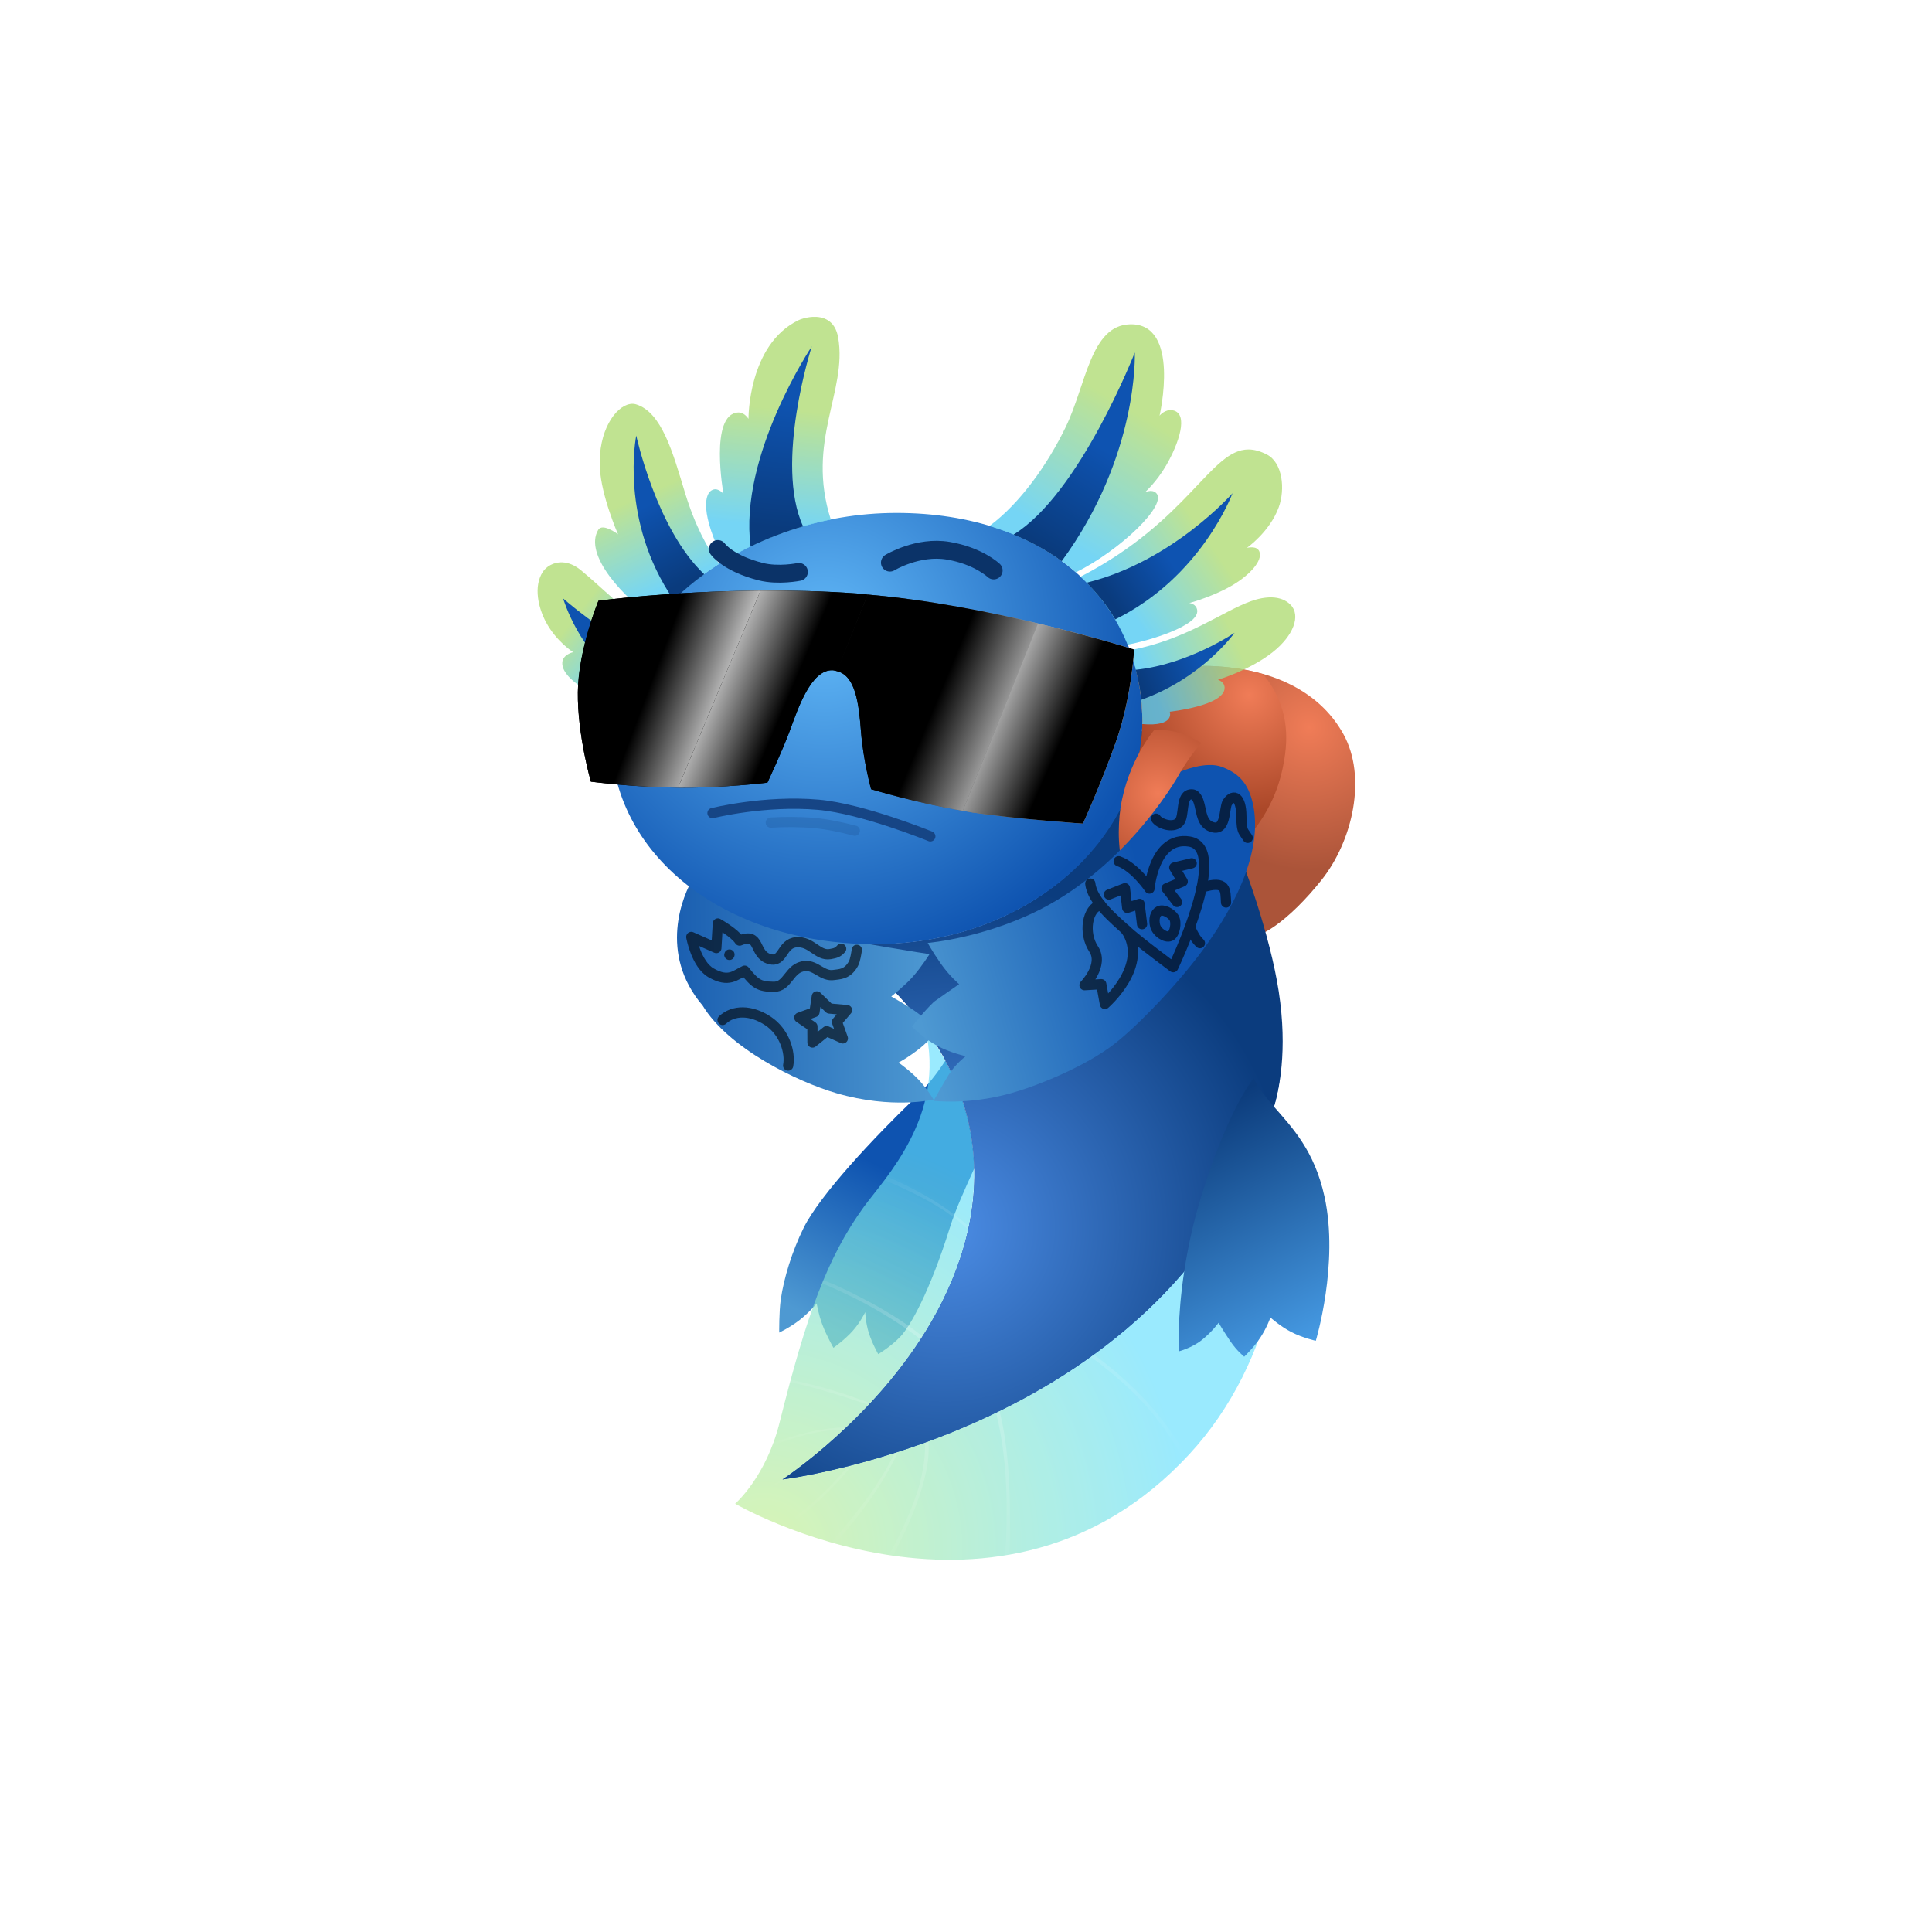 <svg stroke-miterlimit="10" style="fill-rule:nonzero;clip-rule:evenodd;stroke-linecap:round;stroke-linejoin:round" viewBox="0 0 1134 1134" xml:space="preserve" xmlns="http://www.w3.org/2000/svg" xmlns:vectornator="http://vectornator.io">
  <defs>
    <filter color-interpolation-filters="sRGB" filterUnits="userSpaceOnUse" height="1203.52" id="b" width="1203.52" x="-32.49" y="-32.799">
      <feDropShadow dx="2.27" dy="1.961" flood-color="#0a1e3b" flood-opacity=".397" in="SourceGraphic" result="Shadow" stdDeviation="13.904"/>
    </filter>
    <filter color-interpolation-filters="sRGB" filterUnits="userSpaceOnUse" height="241.739" id="d" width="183.961" x="424.863" y="589.781">
      <feDropShadow dx="2.27" dy="1.961" flood-color="#0a1e3b" flood-opacity=".397" in="SourceGraphic" result="Shadow" stdDeviation="13.904"/>
    </filter>
    <filter color-interpolation-filters="sRGB" filterUnits="userSpaceOnUse" height="381.327" id="f" width="390.742" x="399.022" y="570.906">
      <feDropShadow dx="2.27" dy="1.961" flood-color="#0a1e3b" flood-opacity=".397" in="SourceGraphic" result="Shadow" stdDeviation="13.904"/>
    </filter>
    <filter color-interpolation-filters="sRGB" filterUnits="userSpaceOnUse" height="228.48" id="h" width="197.913" x="634.585" y="358.025">
      <feDropShadow dx="2.27" dy="1.961" flood-color="#0a1e3b" flood-opacity=".397" in="SourceGraphic" result="Shadow" stdDeviation="13.904"/>
    </filter>
    <filter color-interpolation-filters="sRGB" filterUnits="userSpaceOnUse" height="291.989" id="j" width="334.802" x="399.022" y="657.812">
      <feDropShadow dx="2.27" dy="1.961" flood-color="#0a1e3b" flood-opacity=".397" in="SourceGraphic" result="Shadow" stdDeviation="13.904"/>
    </filter>
    <filter color-interpolation-filters="sRGB" filterUnits="userSpaceOnUse" height="457.427" id="l" width="362.221" x="426.804" y="447.656">
      <feDropShadow dx="2.27" dy="1.961" flood-color="#0a1e3b" flood-opacity=".397" in="SourceGraphic" result="Shadow" stdDeviation="13.904"/>
    </filter>
    <filter color-interpolation-filters="sRGB" filterUnits="userSpaceOnUse" height="508.97" id="n" width="363.108" x="426.804" y="396.113">
      <feDropShadow dx="2.27" dy="1.961" flood-color="#0a1e3b" flood-opacity=".397" in="SourceGraphic" result="Shadow" stdDeviation="13.904"/>
    </filter>
    <filter color-interpolation-filters="sRGB" filterUnits="userSpaceOnUse" height="205.746" id="p" width="222.057" x="364.875" y="478.133">
      <feDropShadow dx="2.27" dy="1.961" flood-color="#0a1e3b" flood-opacity=".397" in="SourceGraphic" result="Shadow" stdDeviation="13.904"/>
    </filter>
    <filter color-interpolation-filters="sRGB" filterUnits="userSpaceOnUse" height="322.667" id="r" width="381.456" x="326.077" y="268.262">
      <feDropShadow dx="2.27" dy="1.961" flood-color="#0a1e3b" flood-opacity=".397" in="SourceGraphic" result="Shadow" stdDeviation="13.904"/>
    </filter>
    <filter color-interpolation-filters="sRGB" filterUnits="userSpaceOnUse" height="233.052" id="t" width="157.987" x="659.317" y="600">
      <feDropShadow dx="2.27" dy="1.961" flood-color="#0a1e3b" flood-opacity=".397" in="SourceGraphic" result="Shadow" stdDeviation="13.904"/>
    </filter>
    <filter color-interpolation-filters="sRGB" filterUnits="userSpaceOnUse" height="228.302" id="v" width="218.26" x="621.866" y="411.156">
      <feDropShadow dx="2.27" dy="1.961" flood-color="#0a1e3b" flood-opacity=".397" in="SourceGraphic" result="Shadow" stdDeviation="13.904"/>
    </filter>
    <filter color-interpolation-filters="sRGB" filterUnits="userSpaceOnUse" height="187.934" id="y" width="117.994" x="624.174" y="395.461">
      <feDropShadow dx="2.27" dy="1.961" flood-color="#0a1e3b" flood-opacity=".397" in="SourceGraphic" result="Shadow" stdDeviation="13.904"/>
    </filter>
    <filter color-interpolation-filters="sRGB" filterUnits="userSpaceOnUse" height="205.521" id="A" width="170.038" x="307.38" y="481.25">
      <feDropShadow dx="2.27" dy="1.961" flood-color="#0a1e3b" flood-opacity=".397" in="SourceGraphic" result="Shadow" stdDeviation="13.904"/>
    </filter>
    <filter color-interpolation-filters="sRGB" filterUnits="userSpaceOnUse" height="267.101" id="C" width="270.877" x="502.824" y="416.212">
      <feDropShadow dx="2.27" dy="1.961" flood-color="#0a1e3b" flood-opacity=".397" in="SourceGraphic" result="Shadow" stdDeviation="13.904"/>
    </filter>
    <filter color-interpolation-filters="sRGB" filterUnits="userSpaceOnUse" height="151.665" id="E" width="135.711" x="280.781" y="295.3">
      <feDropShadow dx="0" dy="0" flood-color="#b4d492" flood-opacity=".599" in="SourceGraphic" result="Shadow" stdDeviation="13.904"/>
    </filter>
    <filter color-interpolation-filters="sRGB" filterUnits="userSpaceOnUse" height="196.142" id="G" width="142.391" x="314.507" y="202.261">
      <feDropShadow dx="0" dy="0" flood-color="#b4d492" flood-opacity=".599" in="SourceGraphic" result="Shadow" stdDeviation="13.904"/>
    </filter>
    <filter color-interpolation-filters="sRGB" filterUnits="userSpaceOnUse" height="212.817" id="I" width="147.885" x="379.663" y="151.211">
      <feDropShadow dx="0" dy="0" flood-color="#b4d492" flood-opacity=".599" in="SourceGraphic" result="Shadow" stdDeviation="13.904"/>
    </filter>
    <filter color-interpolation-filters="sRGB" filterUnits="userSpaceOnUse" height="215.093" id="K" width="182.101" x="545.971" y="155.591">
      <feDropShadow dx="0" dy="0" flood-color="#b4d492" flood-opacity=".599" in="SourceGraphic" result="Shadow" stdDeviation="13.904"/>
    </filter>
    <filter color-interpolation-filters="sRGB" filterUnits="userSpaceOnUse" height="184.083" id="M" width="187.854" x="599.44" y="229.07">
      <feDropShadow dx="0" dy="0" flood-color="#b4d492" flood-opacity=".599" in="SourceGraphic" result="Shadow" stdDeviation="13.904"/>
    </filter>
    <filter color-interpolation-filters="sRGB" filterUnits="userSpaceOnUse" height="144.096" id="O" width="166.721" x="628.315" y="315.866">
      <feDropShadow dx="0" dy="0" flood-color="#b4d492" flood-opacity=".599" in="SourceGraphic" result="Shadow" stdDeviation="13.904"/>
    </filter>
    <filter color-interpolation-filters="sRGB" filterUnits="userSpaceOnUse" height="151.068" id="P" width="142.395" x="604.464" y="457.905">
      <feDropShadow dx="2.27" dy="1.961" flood-color="#0a1e3b" flood-opacity=".397" in="SourceGraphic" result="Shadow" stdDeviation="13.904"/>
    </filter>
    <filter color-interpolation-filters="sRGB" filterUnits="userSpaceOnUse" height="97.832" id="Q" width="94.99" x="615.381" y="484.347">
      <feDropShadow dx="2.27" dy="1.961" flood-color="#0a1e3b" flood-opacity=".397" in="SourceGraphic" result="Shadow" stdDeviation="13.904"/>
    </filter>
    <filter color-interpolation-filters="sRGB" filterUnits="userSpaceOnUse" height="98.227" id="R" width="92.049" x="647.444" y="470.923">
      <feDropShadow dx="2.27" dy="1.961" flood-color="#0a1e3b" flood-opacity=".397" in="SourceGraphic" result="Shadow" stdDeviation="13.904"/>
    </filter>
    <filter color-interpolation-filters="sRGB" filterUnits="userSpaceOnUse" height="136.456" id="S" width="108.535" x="596.463" y="495.241">
      <feDropShadow dx="2.27" dy="1.961" flood-color="#0a1e3b" flood-opacity=".397" in="SourceGraphic" result="Shadow" stdDeviation="13.904"/>
    </filter>
    <filter color-interpolation-filters="sRGB" filterUnits="userSpaceOnUse" height="84.53" id="T" width="81.225" x="663.097" y="508.788">
      <feDropShadow dx="2.27" dy="1.961" flood-color="#0a1e3b" flood-opacity=".397" in="SourceGraphic" result="Shadow" stdDeviation="13.904"/>
    </filter>
    <filter color-interpolation-filters="sRGB" filterUnits="userSpaceOnUse" height="85.91" id="U" width="89.847" x="669.832" y="483.546">
      <feDropShadow dx="2.27" dy="1.961" flood-color="#0a1e3b" flood-opacity=".397" in="SourceGraphic" result="Shadow" stdDeviation="13.904"/>
    </filter>
    <filter color-interpolation-filters="sRGB" filterUnits="userSpaceOnUse" height="114.645" id="V" width="173.635" x="369.336" y="504.291">
      <feDropShadow dx="2.27" dy="1.961" flood-color="#0a1e3b" flood-opacity=".397" in="SourceGraphic" result="Shadow" stdDeviation="13.904"/>
    </filter>
    <filter color-interpolation-filters="sRGB" filterUnits="userSpaceOnUse" height="106.707" id="W" width="114.33" x="388.628" y="558.451">
      <feDropShadow dx="2.27" dy="1.961" flood-color="#0a1e3b" flood-opacity=".397" in="SourceGraphic" result="Shadow" stdDeviation="13.904"/>
    </filter>
    <filter color-interpolation-filters="sRGB" filterUnits="userSpaceOnUse" height="109.056" id="X" width="110.134" x="430.121" y="545.822">
      <feDropShadow dx="2.27" dy="1.961" flood-color="#0a1e3b" flood-opacity=".397" in="SourceGraphic" result="Shadow" stdDeviation="13.904"/>
    </filter>
    <filter color-interpolation-filters="sRGB" filterUnits="userSpaceOnUse" height="90.782" id="Y" width="87.772" x="642.151" y="498.647">
      <feDropShadow dx="2.27" dy="1.961" flood-color="#0a1e3b" flood-opacity=".397" in="SourceGraphic" result="Shadow" stdDeviation="13.904"/>
    </filter>
    <filter color-interpolation-filters="sRGB" filterUnits="userSpaceOnUse" height="75.731" id="Z" width="75.634" x="392.563" y="524.477">
      <feDropShadow dx="2.27" dy="1.961" flood-color="#0a1e3b" flood-opacity=".397" in="SourceGraphic" result="Shadow" stdDeviation="13.904"/>
    </filter>
    <filter color-interpolation-filters="sRGB" filterUnits="userSpaceOnUse" height="101.077" id="aa" width="129.328" x="643.049" y="430.447">
      <feDropShadow dx="2.27" dy="1.961" flood-color="#0a1e3b" flood-opacity=".397" in="SourceGraphic" result="Shadow" stdDeviation="13.904"/>
    </filter>
    <filter color-interpolation-filters="sRGB" filterUnits="userSpaceOnUse" height="115.739" id="ac" width="112.271" x="295.752" y="316.507">
      <feDropShadow dx="0" dy="0" flood-color="#b4d492" flood-opacity=".599" in="SourceGraphic" result="Shadow" stdDeviation="13.904"/>
    </filter>
    <filter color-interpolation-filters="sRGB" filterUnits="userSpaceOnUse" height="165.989" id="ae" width="110.97" x="337.146" y="220.913">
      <feDropShadow dx="0" dy="0" flood-color="#b4d492" flood-opacity=".599" in="SourceGraphic" result="Shadow" stdDeviation="13.904"/>
    </filter>
    <filter color-interpolation-filters="sRGB" filterUnits="userSpaceOnUse" height="186.989" id="ag" width="106.202" x="405.04" y="168.57">
      <feDropShadow dx="0" dy="0" flood-color="#b4d492" flood-opacity=".599" in="SourceGraphic" result="Shadow" stdDeviation="13.904"/>
    </filter>
    <filter color-interpolation-filters="sRGB" filterUnits="userSpaceOnUse" height="191.989" id="ai" width="140.704" x="560.158" y="172.163">
      <feDropShadow dx="0" dy="0" flood-color="#b4d492" flood-opacity=".599" in="SourceGraphic" result="Shadow" stdDeviation="13.904"/>
    </filter>
    <filter color-interpolation-filters="sRGB" filterUnits="userSpaceOnUse" height="143.583" id="ak" width="155.177" x="603.033" y="254.726">
      <feDropShadow dx="0" dy="0" flood-color="#b4d492" flood-opacity=".599" in="SourceGraphic" result="Shadow" stdDeviation="13.904"/>
    </filter>
    <filter color-interpolation-filters="sRGB" filterUnits="userSpaceOnUse" height="108.864" id="am" width="127.552" x="631.877" y="336.632">
      <feDropShadow dx="0" dy="0" flood-color="#b4d492" flood-opacity=".599" in="SourceGraphic" result="Shadow" stdDeviation="13.904"/>
    </filter>
    <filter color-interpolation-filters="sRGB" filterUnits="userSpaceOnUse" height="206.323" id="ap" width="396.059" x="306.671" y="313.822">
      <feDropShadow dx="2.27" dy="1.961" flood-color="#0a1e3b" flood-opacity=".397" in="SourceGraphic" result="Shadow" stdDeviation="13.904"/>
    </filter>
    <linearGradient gradientTransform="rotate(116.898 53.754 509.933) scale(97.36)" gradientUnits="userSpaceOnUse" id="c" x1="0" x2="1" y1="0" y2="0">
      <stop offset="0" stop-color="#0e53b0"/>
      <stop offset="1" stop-color="#4e99d2"/>
    </linearGradient>
    <linearGradient gradientTransform="scale(-169.925) rotate(64.225 1.356 -5.287)" gradientUnits="userSpaceOnUse" id="k" x1="0" x2="1" y1="0" y2="0">
      <stop offset="0" stop-color="#0e53b0"/>
      <stop offset="1" stop-color="#0a3b7d"/>
    </linearGradient>
    <linearGradient gradientTransform="scale(197.769) rotate(-.753 234.617 -131.54)" gradientUnits="userSpaceOnUse" id="o" x1="0" x2="1" y1="0" y2="0">
      <stop offset="0" stop-color="#094ba5"/>
      <stop offset="1" stop-color="#4c97d1"/>
    </linearGradient>
    <linearGradient gradientTransform="scale(-152.484) rotate(63.285 1.66 -6.704)" gradientUnits="userSpaceOnUse" id="s" x1="0" x2="1" y1="0" y2="0">
      <stop offset="0" stop-color="#479ce5"/>
      <stop offset="1" stop-color="#0c3c7c"/>
    </linearGradient>
    <linearGradient gradientTransform="scale(110.767) rotate(54.272 -1.261 8.453)" gradientUnits="userSpaceOnUse" id="u" x1="0" x2="1" y1="0" y2="0">
      <stop offset="0" stop-color="#0e53b0"/>
      <stop offset="1" stop-color="#4e99d2"/>
    </linearGradient>
    <linearGradient gradientTransform="rotate(103.623 -8.885 430.343) scale(106.282)" gradientUnits="userSpaceOnUse" id="z" x1="0" x2="1" y1="0" y2="0">
      <stop offset="0" stop-color="#094ba5"/>
      <stop offset="1" stop-color="#4c97d1"/>
    </linearGradient>
    <linearGradient gradientTransform="rotate(163.383 301.292 331.11) scale(149.158)" gradientUnits="userSpaceOnUse" id="B" x1="0" x2="1" y1="0" y2="0">
      <stop offset="0" stop-color="#0e53b0"/>
      <stop offset="1" stop-color="#4e99d2"/>
    </linearGradient>
    <linearGradient gradientTransform="scale(41.132) rotate(38.096 -8.708 16.265)" gradientUnits="userSpaceOnUse" id="D" x1="0" x2="1" y1="0" y2="0">
      <stop offset="0" stop-color="#b0dc75"/>
      <stop offset=".913" stop-color="#53cbf2"/>
    </linearGradient>
    <linearGradient gradientTransform="rotate(65.886 -37.742 435.084) scale(59.58)" gradientUnits="userSpaceOnUse" id="F" x1="0" x2="1" y1="0" y2="0">
      <stop offset="0" stop-color="#b0dc75"/>
      <stop offset=".913" stop-color="#53cbf2"/>
    </linearGradient>
    <linearGradient gradientTransform="scale(-75.447) rotate(-84.485 -4.803 1.767)" gradientUnits="userSpaceOnUse" id="H" x1="0" x2="1" y1="0" y2="0">
      <stop offset="0" stop-color="#b0dc75"/>
      <stop offset=".913" stop-color="#53cbf2"/>
    </linearGradient>
    <linearGradient gradientTransform="rotate(120.97 262.312 305.488) scale(94.189)" gradientUnits="userSpaceOnUse" id="J" x1="0" x2="1" y1="0" y2="0">
      <stop offset="0" stop-color="#b0dc75"/>
      <stop offset=".913" stop-color="#53cbf2"/>
    </linearGradient>
    <linearGradient gradientTransform="rotate(145.66 304.75 265.477) scale(66.72)" gradientUnits="userSpaceOnUse" id="L" x1="0" x2="1" y1="0" y2="0">
      <stop offset="0" stop-color="#b0dc75"/>
      <stop offset=".913" stop-color="#53cbf2"/>
    </linearGradient>
    <linearGradient gradientTransform="scale(-61.53) rotate(-24.066 -20.23 24.592)" gradientUnits="userSpaceOnUse" id="N" x1="0" x2="1" y1="0" y2="0">
      <stop offset="0" stop-color="#b0dc75"/>
      <stop offset=".913" stop-color="#53cbf2"/>
    </linearGradient>
    <linearGradient gradientTransform="rotate(41.795 -315.529 638.945) scale(24.144)" gradientUnits="userSpaceOnUse" id="ab" x1="0" x2="1" y1="0" y2="0">
      <stop offset="0" stop-color="#0e53b0"/>
      <stop offset="1" stop-color="#0a3b7d"/>
    </linearGradient>
    <linearGradient gradientTransform="scale(50.375) rotate(63.99 -.96 8.967)" gradientUnits="userSpaceOnUse" id="ad" x1="0" x2="1" y1="0" y2="0">
      <stop offset="0" stop-color="#0e53b0"/>
      <stop offset="1" stop-color="#0a3b7d"/>
    </linearGradient>
    <linearGradient gradientTransform="rotate(96.199 125.041 325.905) scale(73.246)" gradientUnits="userSpaceOnUse" id="af" x1="0" x2="1" y1="0" y2="0">
      <stop offset="0" stop-color="#0e53b0"/>
      <stop offset="1" stop-color="#0a3b7d"/>
    </linearGradient>
    <linearGradient gradientTransform="rotate(-58.255 593.671 -389.517) scale(66.956)" gradientUnits="userSpaceOnUse" id="ah" x1="0" x2="1" y1="0" y2="0">
      <stop offset="0" stop-color="#0a3b7d"/>
      <stop offset="1" stop-color="#0e53b1"/>
    </linearGradient>
    <linearGradient gradientTransform="rotate(-33.845 903.23 -894.897) scale(41.923)" gradientUnits="userSpaceOnUse" id="aj" x1="0" x2="1" y1="0" y2="0">
      <stop offset="0" stop-color="#0a3b7d"/>
      <stop offset="1" stop-color="#0e53b1"/>
    </linearGradient>
    <linearGradient gradientTransform="scale(-36.149) rotate(-21.631 -37.823 45.572)" gradientUnits="userSpaceOnUse" id="al" x1="0" x2="1" y1="0" y2="0">
      <stop offset="0" stop-color="#0e53b0"/>
      <stop offset="1" stop-color="#0a3b7d"/>
    </linearGradient>
    <linearGradient gradientTransform="scale(-53.399) rotate(-15.151 -36.905 31.416)" gradientUnits="userSpaceOnUse" id="an" x1="0" x2="1" y1="0" y2="0">
      <stop offset="0" stop-color="#793825"/>
      <stop offset="1" stop-color="#993f24"/>
    </linearGradient>
    <linearGradient gradientTransform="translate(490.187 435.369) scale(179.019)" gradientUnits="userSpaceOnUse" id="ao" x1="0" x2="1" y1="0" y2="0">
      <stop offset="0"/>
      <stop offset="1" stop-color="#fff"/>
    </linearGradient>
    <linearGradient gradientTransform="matrix(52.608 19.694 -15.825 42.274 384.972 393.05)" gradientUnits="userSpaceOnUse" id="aq" x1="0" x2="1" y1="0" y2="0">
      <stop offset="0"/>
      <stop offset="1" stop-color="#fff"/>
    </linearGradient>
    <linearGradient gradientTransform="scale(-57.488) rotate(22.941 13.703 -23.36)" gradientUnits="userSpaceOnUse" id="ar" x1="0" x2="1" y1="0" y2="0">
      <stop offset="0"/>
      <stop offset="1" stop-color="#fff"/>
    </linearGradient>
    <linearGradient gradientTransform="rotate(-156.419 357.58 148.414) scale(60.452)" gradientUnits="userSpaceOnUse" id="as" x1="0" x2="1" y1="0" y2="0">
      <stop offset="0"/>
      <stop offset="1" stop-color="#fff"/>
    </linearGradient>
    <linearGradient gradientTransform="scale(65.195) rotate(22.562 -11.456 24.32)" gradientUnits="userSpaceOnUse" id="at" x1="0" x2="1" y1="0" y2="0">
      <stop offset="0"/>
      <stop offset="1" stop-color="#fff"/>
    </linearGradient>
    <radialGradient cx="0" cy="0" gradientTransform="rotate(-35.699 1635.06 -240.425) scale(253.01)" gradientUnits="userSpaceOnUse" id="e" r="1">
      <stop offset="0" stop-color="#c3ee89"/>
      <stop offset="1" stop-color="#60defe"/>
    </radialGradient>
    <radialGradient cx="0" cy="0" gradientTransform="rotate(78.571 123.206 683.066) scale(83.649)" gradientUnits="userSpaceOnUse" id="g" r="1">
      <stop offset="0" stop-color="#f07c57"/>
      <stop offset="1" stop-color="#ab5439"/>
    </radialGradient>
    <radialGradient cx="0" cy="0" gradientTransform="rotate(145.27 159.332 489.742) scale(139.145)" gradientUnits="userSpaceOnUse" id="i" r="1">
      <stop offset="0" stop-color="#fff"/>
      <stop offset="1" stop-color="#fff" stop-opacity="0"/>
    </radialGradient>
    <radialGradient cx="0" cy="0" gradientTransform="scale(205.041) rotate(3.506 -56.058 45.953)" gradientUnits="userSpaceOnUse" id="m" r="1">
      <stop offset="0" stop-color="#4c8de5"/>
      <stop offset="1" stop-color="#0b3c7e"/>
    </radialGradient>
    <radialGradient cx="0" cy="0" gradientTransform="rotate(45.17 -206.061 767.908) scale(197.053)" gradientUnits="userSpaceOnUse" id="q" r="1">
      <stop offset="0" stop-color="#62b9f8"/>
      <stop offset="1" stop-color="#0e53b0"/>
    </radialGradient>
    <radialGradient cx="0" cy="0" gradientTransform="scale(68.495) rotate(80.676 1.844 9.28)" gradientUnits="userSpaceOnUse" id="w" r="1">
      <stop offset="0" stop-color="#f07c57"/>
      <stop offset="1" stop-color="#aa4728"/>
    </radialGradient>
    <radialGradient cx="0" cy="0" gradientTransform="scale(59.469) rotate(39.23 -5.269 19.952)" gradientUnits="userSpaceOnUse" id="x" r="1">
      <stop offset="0" stop-color="#f07c57"/>
      <stop offset="1" stop-color="#aa4728"/>
    </radialGradient>
  </defs>
  <clipPath id="a">
    <path d="M0 0h1134v1134H0z"/>
  </clipPath>
  <path d="M554.888 622.58c-4.303 6.55-10.414 14.819-18.125 22.219-23.241 22.3-55.544 56.6-65.063 75.906-6.828 13.848-11.588 29.417-13.437 42.094-1.011 6.924-.907 19.375-.907 19.375s6.432-3.068 11.938-7.344 10.094-9.75 10.094-9.75.857 5.954 3.312 12.469c2.455 6.514 6.5 13.562 6.5 13.562s6.623-4.672 11.281-9.906c4.658-5.234 7.375-11.031 7.375-11.031s.157 5.913 2.063 12.062c1.906 6.15 5.562 12.563 5.562 12.563s7.326-4.243 13.063-10.313c5.736-6.07 17.175-26.067 29.094-64.25 3.157-10.114 8.853-22.579 14.156-34.344-.459-20.676-5.553-41.99-16.906-63.312Z" fill="url(#c)" filter="url(#d)" vectornator:shadowAngle=".713" vectornator:shadowColor="#0a1e3b" vectornator:shadowOffset="3" vectornator:shadowOpacity=".397" vectornator:shadowRadius="27.808" vectornator:layerName="Bein R"/>
  <path d="M543.013 603.705c12.656 50.992-24.074 88.284-35.938 104.625-21.463 29.562-33.81 63.83-49.5 126.687-7.988 32.004-26.063 47.594-26.062 47.594 0 0 155.776 90.623 266.468-28.937 50.229-54.253 64.998-135.547 48-198.782-60.004 185.652-286.687 213.469-286.687 213.469s54.595-35.676 87.469-92.656c27.813-48.21 39.935-111.077-3.75-172Z" fill="url(#e)" filter="url(#f)" vectornator:shadowAngle=".713" vectornator:shadowColor="#0a1e3b" vectornator:shadowOffset="3" vectornator:shadowOpacity=".397" vectornator:shadowRadius="27.808" opacity=".8" vectornator:layerName="Flosse 2"/>
  <path d="M703.669 390.83c-11.51.094-23.781 1.458-36.594 4 2.173 9.106 3.438 18.611 3.438 28.531 0 6.989-.875 13.841-2.188 20.594 21.464 6.996 36.716 82.062 61.616 104.445 6.835 6.146 27.466-8.838 45.816-31.96 18.35-23.121 26.611-60.382 12.818-85.454-14.63-26.594-45.392-40.479-84.906-40.156Z" fill="url(#g)" filter="url(#h)" vectornator:shadowAngle=".713" vectornator:shadowColor="#0a1e3b" vectornator:shadowOffset="3" vectornator:shadowOpacity=".397" vectornator:shadowRadius="27.808" vectornator:layerName="Rucksack 3"/>
  <path d="M520.638 690.611c-.508.692-.969 1.396-1.469 2.063 7.829 3.303 19.923 8.585 30.562 15.093 9.848 6.025 15.124 10.698 18.407 13.907.139-.635.274-1.27.406-1.907-8.261-7.529-23.692-18.767-47.906-29.156Zm-37.25 60.75c-.259.619-.494 1.248-.75 1.875 6.726 2.859 18.113 7.861 30.5 14.875 13.483 7.636 22.974 14.736 27.218 18 .364-.559.703-1.154 1.063-1.719-15.49-12.805-41.088-26.196-58.031-33.031Zm158.468 43.656c-.592.431-1.187.856-1.781 1.282 8.043 5.866 21.932 16.717 33.406 29.781 9.435 10.742 16.595 22.31 21.344 30.781.651-.674 1.321-1.28 1.969-1.969-8.711-14.983-24.79-38.005-54.938-59.875Zm-177.5 14.844c-.136.498-.27 1.03-.406 1.531 3.715.725 9.245 1.895 17.688 4.282 11.479 3.246 24.364 7.609 28.062 8.875.31-.329.627-.668.938-1-13.852-5.246-27.9-9.755-46.282-13.688Zm122.25 18.094c-.661.325-1.339.68-2 1 1.344 5.432 4.361 18.45 5.625 37.156 1.369 20.259.178 40.965-.187 46.719.842-.137 1.688-.288 2.531-.438.992-34.183-.513-63.576-5.969-84.437Zm-90.937 9.844c-14.37.501-27.07 3.853-41.688 8.875-.245.669-.529 1.225-.781 1.875 6.479-2.407 14.718-5.253 22.594-7.063 9.292-2.135 15.325-2.273 19.187-2.187.515-.481 1.043-1.009 1.563-1.5-.286.007-.591-.01-.875 0Zm49.219 8c-.668.245-1.338.509-2 .75.256 4.495.12 15.132-4.875 30.312-5.034 15.296-13.387 30.634-16.282 35.844.818.125 1.614.258 2.438.375 7.081-13.736 22.872-44.658 20.719-67.281Zm-17.75 6.187c-.701.227-1.37.436-2.063.656-1.016 2.283-5.192 11.449-14.437 24.438-8.336 11.711-18.241 23.094-22.75 28.219.747.213 1.585.384 2.343.593 18.533-20.763 30.977-40.378 36.907-53.906Zm-26.813 7.875c-.792.205-1.695.46-2.469.656-2.156 2.617-8.622 10.323-17.875 18.782-8.286 7.575-16.12 13.351-20.312 16.375.58.23 1.248.487 1.844.718 10.37-7.737 22.071-16.269 38.812-36.531Zm-38.594 8.125c-.422.057-2.437.375-2.437.375s.421-.302.437-.312c-4.043 2.158-21.988 11.765-25.5 13.281-1.508.651-1.368.55-2.406.969-.025.022-.313.312-.312.312 0 0 1.362.696 1.625.844 10.718-4.914 26.668-14.323 28.593-15.469Z" fill="url(#i)" filter="url(#j)" vectornator:shadowAngle=".713" vectornator:shadowColor="#0a1e3b" vectornator:shadowOffset="3" vectornator:shadowOpacity=".397" vectornator:shadowRadius="27.808" opacity=".5" vectornator:layerName="Flosse 1"/>
  <g vectornator:layerName="Körper">
    <path d="M654.263 480.455c-25.202 42.951-77.716 73.75-140.594 73.75-7.381 0-14.543-.475-21.594-1.188 100.662 74.988 90.34 160.89 54.688 222.688-32.874 56.98-87.469 92.656-87.469 92.656s230.711-28.197 288.312-218.187c5.744-18.946 5.538-39.676 1.188-60.625-.443-.323-.952-.612-1.375-.938-7.381-5.676-11.406-11.687-11.406-11.687-.001 0-3.654 6.487-10.094 12.937-6.441 6.451-15.656 12.875-15.656 12.875s-6.231-39.619-24.25-75.25c-10.025-19.821-22.799-36.377-31.75-47.031Z" fill="url(#k)" filter="url(#l)" vectornator:shadowAngle=".713" vectornator:shadowColor="#0a1e3b" vectornator:shadowOffset="3" vectornator:shadowOpacity=".397" vectornator:shadowRadius="27.808"/>
    <path d="M654.263 480.455c-25.202 42.951-77.716 73.75-140.594 73.75-7.381 0-14.543-.475-21.594-1.188 100.662 74.988 90.34 160.89 54.688 222.688-32.874 56.98-87.469 92.656-87.469 92.656s230.711-28.197 288.312-218.187c3.023-9.969 8.368-33.052 2.95-68.322-4.879-31.763-19.871-75.361-29.188-94.39-19.662-40.159-51.223-58.55-51.223-58.55s-8 27.328-15.882 51.543Z" fill="url(#m)" filter="url(#n)" vectornator:shadowAngle=".713" vectornator:shadowColor="#0a1e3b" vectornator:shadowOffset="3" vectornator:shadowOpacity=".397" vectornator:shadowRadius="27.808"/>
  </g>
  <path d="M412.401 590.183c15.149 25.081 55.479 44.755 78.62 51.49 32.841 9.557 56.919 3.719 56.919 3.719s-3.546-6.179-8.685-11.604c-5.14-5.425-11.854-10.099-11.854-10.099s5.739-2.986 12.79-8.613c5.527-4.41 9.711-10.263 9.711-10.263s-4.739-5.164-10.483-9.619c-5.745-4.454-16.288-10.289-16.288-10.289s8.138-6.528 12.541-11.493c5.354-6.037 9.934-13.38 9.934-13.38s-45.07-6.853-73.619-13.237c-19.389-4.336-11.153-5.185-31.051-17.035-19.898-11.85-26.966-25.714-33.681-14.964-6.714 10.749-20.798 44.936 5.146 75.387Z" fill="url(#o)" filter="url(#p)" vectornator:shadowAngle=".713" vectornator:shadowColor="#0a1e3b" vectornator:shadowOffset="3" vectornator:shadowOpacity=".397" vectornator:shadowRadius="27.808" vectornator:layerName="Arm R kopieren"/>
  <path d="M358.567 431.473c0-70.086 79.154-130.412 167.594-130.412 88.441 0 144.342 52.21 144.342 122.296 0 70.086-68.405 130.851-156.846 130.851-88.44 0-155.09-52.649-155.09-122.735Z" fill="url(#q)" filter="url(#r)" vectornator:shadowAngle=".713" vectornator:shadowColor="#0a1e3b" vectornator:shadowOffset="3" vectornator:shadowOpacity=".397" vectornator:shadowRadius="27.808" vectornator:layerName="Kopf"/>
  <path d="m735.825 632.799-.875 1.156c-11.188 15.923-21.996 42.572-29.875 68.25-4.979 16.226-7.996 30.969-9.969 43.906-4.319 28.33-3.156 47.063-3.156 47.063s7.592-1.937 13.531-6.688c5.94-4.75 9.782-10.062 9.782-10.062s3.264 5.507 7.031 11.031c3.767 5.524 8 8.875 8 8.875s5.744-5.471 9.562-11.344c3.819-5.873 5.844-11.656 5.844-11.656s5.723 5.182 12.375 8.594c6.652 3.411 14.25 5.062 14.25 5.062s13.705-45.258 5.125-84.531c-5.946-27.218-19.032-40.648-29.687-52.906-4.72-5.43-9.073-10.768-11.938-16.75Z" fill="url(#s)" filter="url(#t)" vectornator:shadowAngle=".713" vectornator:shadowColor="#0a1e3b" vectornator:shadowOffset="3" vectornator:shadowOpacity=".397" vectornator:shadowRadius="27.808" vectornator:layerName="Bein L"/>
  <path d="M703.669 390.83c-11.51.094-23.781 1.458-36.594 4 2.173 9.106 3.437 18.611 3.438 28.531 0 6.989-.875 13.841-2.188 20.594 19.039 6.205 48.654 65.927 64.021 47.847 15.368-18.079 19.597-34.398 21.557-46.401 2.677-16.397.853-33.281-12.422-49.665-11.353-3.291-24.008-5.019-37.812-4.906Z" fill="url(#w)" vectornator:layerName="Rucksack 2"/>
  <path d="M677.669 428.267s-15.752 18.023-20 46.094c-.447 2.951-.715 6.024-.875 9.188-.324 6.387-.077 13.138 1.156 20.281 6.574 38.093 27.094 42.745 36.5 42.844-1.818-4.637-3.836-9.268-6.031-13.938-.529-1.074-1.037-2.113-1.531-3.344-4.599-11.44-7.357-29.726-1.157-58.25 1.426-6.557 4.288-12.778 7.344-18.156 5.641-9.926 12.063-16.875 12.063-16.875s-6.415-4.128-13.282-6.094c-6.866-1.965-14.187-1.75-14.187-1.75Z" fill="url(#x)" filter="url(#y)" vectornator:shadowAngle=".713" vectornator:shadowColor="#0a1e3b" vectornator:shadowOffset="3" vectornator:shadowOpacity=".397" vectornator:shadowRadius="27.808" vectornator:layerName="Rucksack 1"/>
  <g vectornator:layerName="Ebene 5">
    <path d="M734.329 467.815c-3.542-11.192-10.384-14.995-16.834-17.577-9.609-3.846-24.413 2.583-24.413 2.583s-26.867 50.009-77.137 78.108c-34.854 19.481-71.418 22.538-71.418 22.538s2.351 4.43 7.537 11.925c5.187 7.496 10.911 12.257 10.911 12.257s-14.322 9.924-14.719 10.301c-6.521 6.205-12.942 14.661-12.942 14.661s6.564 6.706 14.439 11.028c7.876 4.321 17.088 6.27 17.088 6.27s-6.064 4.622-9.779 10.569c-3.716 5.948-9.07 15.653-9.069 15.653 0 0 19.839 2.507 44.361-4.179 16.743-4.564 44.652-16.018 61.669-29.161 13.728-10.603 39.656-37.259 55.826-60.536 21.098-30.368 31.91-60.662 24.48-84.44Z" fill="url(#B)" filter="url(#C)" vectornator:layerName="Kurve 1" vectornator:shadowAngle=".713" vectornator:shadowColor="#0a1e3b" vectornator:shadowOffset="3" vectornator:shadowOpacity=".397" vectornator:shadowRadius="27.808"/>
  </g>
  <g opacity=".8" vectornator:layerName="Fühler 2">
    <path d="M330.263 330.08c-5.407-.286-9.701 2.57-11.657 5.562-5.634 8.622-2.612 21.263 1.938 29.657 6.21 11.458 15.875 17.5 15.875 17.5s-6.074 1.281-6.375 6.093c-.508 8.102 13.467 17.821 30.75 23.313 3.317-15.898 10.538-30.968 20.937-44.625-15.732-9.121-28.425-22.831-40.812-32.938-3.789-3.091-7.413-4.39-10.656-4.562Z" fill="url(#D)" filter="url(#E)" vectornator:shadowAngle="1.571" vectornator:shadowColor="#b4d492" vectornator:shadowOffset="0" vectornator:shadowOpacity=".599" vectornator:shadowRadius="27.808"/>
    <path d="M369.794 237.142c-8.576 1.441-18.79 15.854-17.719 37.375.832 16.719 10.687 39.094 10.688 39.094-.001 0-9.062-6.906-11.625-2.625-8.869 14.812 15.699 40.738 33.75 52.656 10.139-12.329 22.706-23.437 37.25-32.687-6.602-8.412-14.252-22.525-20.125-41.906-6.969-22.997-13.517-47.116-28.688-51.719-1.122-.34-2.306-.393-3.531-.188Z" fill="url(#F)" filter="url(#G)" vectornator:shadowAngle="1.571" vectornator:shadowColor="#b4d492" vectornator:shadowOffset="0" vectornator:shadowOpacity=".599" vectornator:shadowRadius="27.808"/>
    <path d="M476.731 186.017c-3.64.239-6.805 1.328-8.062 1.938-29.712 14.418-29.344 57.906-29.344 57.906s-2.302-3.91-6-3.75c-17.168.742-8.687 47.781-8.687 47.781 0 .001-2.615-3.353-5.719-2.593-6.041 1.478-7.728 14.844 6.094 41.968 18.525-11.305 39.851-19.697 62.656-24.25-14.735-46.109 9.763-75.198 4.312-106.812-1.825-10.588-9.182-12.584-15.25-12.188Z" fill="url(#H)" filter="url(#I)" vectornator:shadowAngle="1.571" vectornator:shadowColor="#b4d492" vectornator:shadowOffset="0" vectornator:shadowOpacity=".599" vectornator:shadowRadius="27.808"/>
    <path d="M663.2 190.361c-23.108.668-25.678 35.508-37.687 60.313-10.777 22.259-26.826 44.756-44.782 58.093 19.887 5.986 37.059 15.198 50.782 27.157 25.951-12.897 54.379-40.042 47-46.657-2.592-2.322-6.563-.25-6.563-.25s6.741-5.882 12.5-15.781c7.417-12.748 13.47-30.408 4.031-32.375-4.616-.962-7.875 3.125-7.875 3.125s12.657-54.493-17.406-53.625Z" fill="url(#J)" filter="url(#K)" vectornator:shadowAngle="1.571" vectornator:shadowColor="#b4d492" vectornator:shadowOffset="0" vectornator:shadowOpacity=".599" vectornator:shadowRadius="27.808"/>
    <path d="M732.856 263.83c-22.293-.083-34.909 41.694-98.656 74.687 12.168 11.304 21.48 24.767 27.625 39.875 11.546-2.08 42.293-10.965 40.875-20.281-.586-3.848-4.625-4.156-4.625-4.156s14.577-3.915 26.125-10.938c9.176-5.579 17.116-13.877 15-19.281-1.467-3.746-7.344-2.156-7.344-2.156s13.405-9.337 18.688-23.781c3.857-10.548 2.406-26.238-7-31.032-3.906-1.99-7.405-2.925-10.688-2.937Z" fill="url(#L)" filter="url(#M)" vectornator:shadowAngle="1.571" vectornator:shadowColor="#b4d492" vectornator:shadowOffset="0" vectornator:shadowOpacity=".599" vectornator:shadowRadius="27.808"/>
    <path d="M746.731 350.642c-4.084-.151-8.438.794-12.375 2.188-16.904 5.985-37.99 22.767-71.281 28.844 4.782 12.901 7.438 26.861 7.438 41.687 0 .548-.086 1.079-.094 1.625 19.58 1.705 16.187-7.25 16.187-7.25s32.356-3.475 32.188-14.062c-.057-3.599-3.906-4.688-3.906-4.688-.001 0 18.669-5.54 32.125-16.187 12.199-9.654 16.655-21.485 10.531-27.782-2.895-2.975-6.729-4.223-10.813-4.375Z" fill="url(#N)" filter="url(#O)" vectornator:shadowAngle="1.571" vectornator:shadowColor="#b4d492" vectornator:shadowOffset="0" vectornator:shadowOpacity=".599" vectornator:shadowRadius="27.808"/>
  </g>
  <g opacity=".6" vectornator:layerName="Ebene 4" fill="none" stroke="#000" stroke-linejoin="miter" stroke-width="6">
    <path d="M656.609 505.509c9.574 3.383 18.092 16.036 18.092 16.036s2.54-30.894 23.391-27.594c24.167 3.825-9.47 73.734-9.47 73.734s-20.613-15.229-27.892-21.959c-6.267-5.795-19.71-16.699-20.776-27.125" filter="url(#P)" vectornator:layerName="Kurve 12" vectornator:shadowAngle=".713" vectornator:shadowColor="#0a1e3b" vectornator:shadowOffset="3" vectornator:shadowOpacity=".397" vectornator:shadowRadius="27.808"/>
    <path d="m650.871 525.059 9.417-3.696 1.332 11.508 7.257-2.322 1.464 11.909" filter="url(#Q)" vectornator:layerName="Kurve 3" vectornator:shadowAngle=".713" vectornator:shadowColor="#0a1e3b" vectornator:shadowOffset="3" vectornator:shadowOpacity=".397" vectornator:shadowRadius="27.808"/>
    <path d="m690.882 529.428-6.19-8 9.504-4.016-4.951-8.225 10.218-2.465" filter="url(#R)" vectornator:layerName="Kurve 4" vectornator:shadowAngle=".713" vectornator:shadowColor="#0a1e3b" vectornator:shadowOffset="3" vectornator:shadowOpacity=".397" vectornator:shadowRadius="27.808"/>
    <path d="M645.968 531.04c-7.872 2.041-10.272 16.626-4.036 26.025 6.236 9.399-5.37 21.189-5.37 21.189l9.84-.579 2.123 11.601s26.513-22.918 12.205-43.55" filter="url(#S)" vectornator:layerName="Kurve 5" vectornator:shadowAngle=".713" vectornator:shadowColor="#0a1e3b" vectornator:shadowOffset="3" vectornator:shadowOpacity=".397" vectornator:shadowRadius="27.808"/>
    <path d="M704.292 553.597c-2.664-2.646-3.463-4.326-5.705-9.01" filter="url(#T)" vectornator:layerName="Kurve 11" vectornator:shadowAngle=".713" vectornator:shadowColor="#0a1e3b" vectornator:shadowOffset="3" vectornator:shadowOpacity=".397" vectornator:shadowRadius="27.808"/>
    <path d="M705.322 520.968c15.106-4.708 13.804 1.631 14.326 8.767" filter="url(#U)" vectornator:layerName="Kurve 6" vectornator:shadowAngle=".713" vectornator:shadowColor="#0a1e3b" vectornator:shadowOffset="3" vectornator:shadowOpacity=".397" vectornator:shadowRadius="27.808"/>
    <path d="M493.732 556.859c-1.827 2.093-3.073 2.584-6.456 3.161-7.338 1.253-10.946-7.685-19.834-6.955-8.887.73-7.564 12.16-15.716 9.874-9.744-2.733-5.036-16.139-17.619-10.843-2.971-4.573-12.75-10.054-12.75-10.054l-.893 14.424-14.702-6.517s2.833 16.013 11.631 21.07c10.421 5.991 14.197 1.264 19.7-1.275 6.152 7.612 8.331 9.388 17.004 9.471 8.674.082 8.955-11.46 18.476-12.201 6.445-.502 10.26 6.37 16.964 5.24 2.938-.495 7.811-.07 11.38-6.615 1.11-2.036 1.717-6.255 2.024-8.121" filter="url(#V)" vectornator:layerName="Kurve 13" vectornator:shadowAngle=".713" vectornator:shadowColor="#0a1e3b" vectornator:shadowOffset="3" vectornator:shadowOpacity=".397" vectornator:shadowRadius="27.808"/>
    <path d="M424.119 598.666c6.409-5.983 16.69-5.96 26.557.525 9.866 6.484 13.384 18.63 11.942 26.246" filter="url(#W)" vectornator:layerName="Kurve 8" vectornator:shadowAngle=".713" vectornator:shadowColor="#0a1e3b" vectornator:shadowOffset="3" vectornator:shadowOpacity=".397" vectornator:shadowRadius="27.808"/>
    <path d="m476.852 602.518.042 9.403 8.324-6.687 3.814 1.704 5.683 2.54-3.451-9.678 5.907-6.912-10.376-.935-7.351-7.122-1.388 9.227-8.902 3.241 7.698 5.219Z" filter="url(#X)" vectornator:layerName="Kurve 9" vectornator:shadowAngle=".713" vectornator:shadowColor="#0a1e3b" vectornator:shadowOffset="3" vectornator:shadowOpacity=".397" vectornator:shadowRadius="27.808"/>
    <path d="M680.402 534.761c-2.435 1.167-3.347 4.783-2.383 8.638.964 3.854 6.13 7.266 8.881 6.062 2.752-1.204 3.941-8.142 2.124-10.877-1.818-2.735-6.188-4.991-8.622-3.823Z" filter="url(#Y)" vectornator:layerName="Kurve 3" vectornator:shadowAngle=".713" vectornator:shadowColor="#0a1e3b" vectornator:shadowOffset="3" vectornator:shadowOpacity=".397" vectornator:shadowRadius="27.808"/>
    <path d="M428.167 560.276c-.164.069-.125.01-.041.211" filter="url(#Z)" vectornator:layerName="Kurve 10" vectornator:shadowAngle=".713" vectornator:shadowColor="#0a1e3b" vectornator:shadowOffset="3" vectornator:shadowOpacity=".397" vectornator:shadowRadius="27.808"/>
    <path d="M678.539 480.539c1.769 2.825 9.642 5.821 13.431 2.212 3.678-3.504.482-16.805 7.661-16.5 2.897.123 4.016 4.418 4.533 6.521 1.134 4.615 1.567 10.471 6.686 12.467 9.134 3.561 7.461-10.983 9.59-14.212 3.746-5.682 8.117-2.898 8.189 7.886.03 4.611.313 7.848 1.488 9.587l2.229 3.302" filter="url(#aa)" vectornator:layerName="Kurve 14" vectornator:shadowAngle=".713" vectornator:shadowColor="#0a1e3b" vectornator:shadowOffset="3" vectornator:shadowOpacity=".397" vectornator:shadowRadius="27.808"/>
  </g>
  <g vectornator:layerName="Fühler 1">
    <path d="M330.513 351.267s10.039 33.344 34.5 46.219c2.231-5.967 4.947-11.811 8.25-17.437-19.248-8.196-42.75-28.782-42.75-28.782Z" fill="url(#ab)" filter="url(#ac)" vectornator:shadowAngle="1.571" vectornator:shadowColor="#b4d492" vectornator:shadowOffset="0" vectornator:shadowOpacity=".599" vectornator:shadowRadius="27.808"/>
    <path d="M373.45 255.674s-10.227 49.587 21.969 96.468c5.494-5.37 11.492-10.413 17.937-15.093-28.016-26.294-39.906-81.375-39.906-81.375Z" fill="url(#ad)" filter="url(#ae)" vectornator:shadowAngle="1.571" vectornator:shadowColor="#b4d492" vectornator:shadowOffset="0" vectornator:shadowOpacity=".599" vectornator:shadowRadius="27.808"/>
    <path d="M476.481 203.33s-42.921 64.193-35.906 117.469c9.745-4.73 20.056-8.7 30.813-11.813-17.019-37.115 5.093-105.656 5.093-105.656Z" fill="url(#af)" filter="url(#ag)" vectornator:shadowAngle="1.571" vectornator:shadowColor="#b4d492" vectornator:shadowOffset="0" vectornator:shadowOpacity=".599" vectornator:shadowRadius="27.808"/>
    <path d="M666.075 206.924s-32.325 82.972-71.156 106.843c10.363 4.261 19.838 9.493 28.25 15.625 45.5-62.077 42.906-122.468 42.906-122.468Z" fill="url(#ah)" filter="url(#ai)" vectornator:shadowAngle="1.571" vectornator:shadowColor="#b4d492" vectornator:shadowOffset="0" vectornator:shadowOpacity=".599" vectornator:shadowRadius="27.808"/>
    <path d="M723.45 289.486s-35.165 40.12-85.656 52.531c6.49 6.572 12.151 13.727 16.781 21.532 50.686-24.825 68.875-74.063 68.875-74.063Z" fill="url(#aj)" filter="url(#ak)" vectornator:shadowAngle="1.571" vectornator:shadowColor="#b4d492" vectornator:shadowOffset="0" vectornator:shadowOpacity=".599" vectornator:shadowRadius="27.808"/>
    <path d="M724.669 371.392c0 .001-27.137 18.579-58.031 21.719 1.459 5.723 2.647 11.557 3.25 17.625 36.001-12.806 54.781-39.344 54.781-39.344Z" fill="url(#al)" filter="url(#am)" vectornator:shadowAngle="1.571" vectornator:shadowColor="#b4d492" vectornator:shadowOffset="0" vectornator:shadowOpacity=".599" vectornator:shadowRadius="27.808"/>
  </g>
  <g vectornator:layerName="Ebene 3">
    <path d="M445.981 346.642c-53.671.414-94.718 5.969-94.718 5.969s-11.813 28.476-12.094 53.656c-.282 25.18 7.656 52.532 7.656 52.532s25.463 3.33 51.156 3.531c.203.002.392.03.594.031 25.898.153 51.844-2.969 51.844-2.969s9.012-19.136 13.469-31.312c4.456-12.176 12.15-35.03 24.687-34.688.983.027 1.791.324 2.656.532 11.031 2.656 12.877 19.305 14.125 35.375 1.346 17.329 5.938 33.937 5.938 33.937s27.023 8.206 53.812 12.656c1.977.329 3.912.782 5.875 1.063 28.576 4.088 64.657 6.469 64.657 6.469s10.918-23.92 19.718-49c8.8-25.081 10.344-53.188 10.344-53.188s-23.279-7.412-56.406-15.281c-28.604-6.794-64.468-13.925-100-16.969-2.156-.184-4.319-.503-6.469-.656-19.495-1.39-38.635-1.815-56.406-1.688-.141.002-.297-.001-.438 0Z" fill="url(#ao)" filter="url(#ap)" vectornator:layerName="Kurve 1" vectornator:shadowAngle=".713" vectornator:shadowColor="#0a1e3b" vectornator:shadowOffset="3" vectornator:shadowOpacity=".397" vectornator:shadowRadius="27.808"/>
  </g>
  <g vectornator:layerName="Ebene 1 kopieren">
    <path d="M445.981 346.642c-53.671.414-94.718 5.969-94.718 5.969s-11.813 28.476-12.094 53.656c-.282 25.18 7.656 52.532 7.656 52.532s25.463 3.33 51.156 3.531l48.438-115.688c-.141.002-.297-.001-.438 0Z" fill="url(#aq)" vectornator:layerName="Kurve 3"/>
    <path d="M446.419 346.642 397.981 462.33c.203.002.392.03.594.031 25.898.153 51.844-2.969 51.844-2.969s9.012-19.136 13.469-31.312c4.456-12.176 12.15-35.03 24.687-34.688.983.027 1.791.324 2.656.532l18.063-44.938c-2.156-.184-4.319-.503-6.469-.656-19.495-1.39-38.635-1.815-56.406-1.688Z" fill="url(#ar)" vectornator:layerName="Kurve 5"/>
    <path d="m609.294 365.955-44.188 109.937c1.977.329 3.912.782 5.875 1.063 28.576 4.088 64.657 6.469 64.657 6.469s10.918-23.92 19.718-49c8.8-25.081 10.344-53.188 10.344-53.188s-23.279-7.412-56.406-15.281Z" fill="url(#as)" vectornator:layerName="Kurve 6"/>
    <path d="m509.294 348.986-18.063 44.938c11.031 2.656 12.877 19.305 14.125 35.375 1.346 17.329 5.938 33.937 5.938 33.937s27.023 8.206 53.812 12.656l44.188-109.937c-28.604-6.794-64.468-13.925-100-16.969Z" fill="url(#at)" vectornator:layerName="Kurve 7"/>
  </g>
  <g vectornator:layerName="Ebene 2" fill="none" stroke-linejoin="miter" stroke-width="6">
    <path d="M418.207 477.255s30.675-7.709 62.223-4.895c26.016 2.321 65.631 18.554 65.631 18.554" stroke="#164585" vectornator:layerName="Kurve 2"/>
    <path d="M452.416 482.825c8.072-.468 16.877-.509 25.751.283 7.195.641 15.43 2.347 23.579 4.479" opacity=".217" stroke="#144280" vectornator:layerName="Kurve 1"/>
  </g>
  <g vectornator:layerName="Ebene 1" fill="none" stroke="#0b3368" stroke-linejoin="miter" stroke-width="10.5">
    <path d="M421.328 322.252s5.804 8.378 25.262 13.298c10.269 2.597 22.329.136 22.329.136" vectornator:layerName="Kurve 1"/>
    <path d="M522.337 330.228s16.365-9.978 34.162-6.992c17.796 2.987 26.75 11.578 26.75 11.578" vectornator:layerName="Kurve 2"/>
  </g>
</svg>
